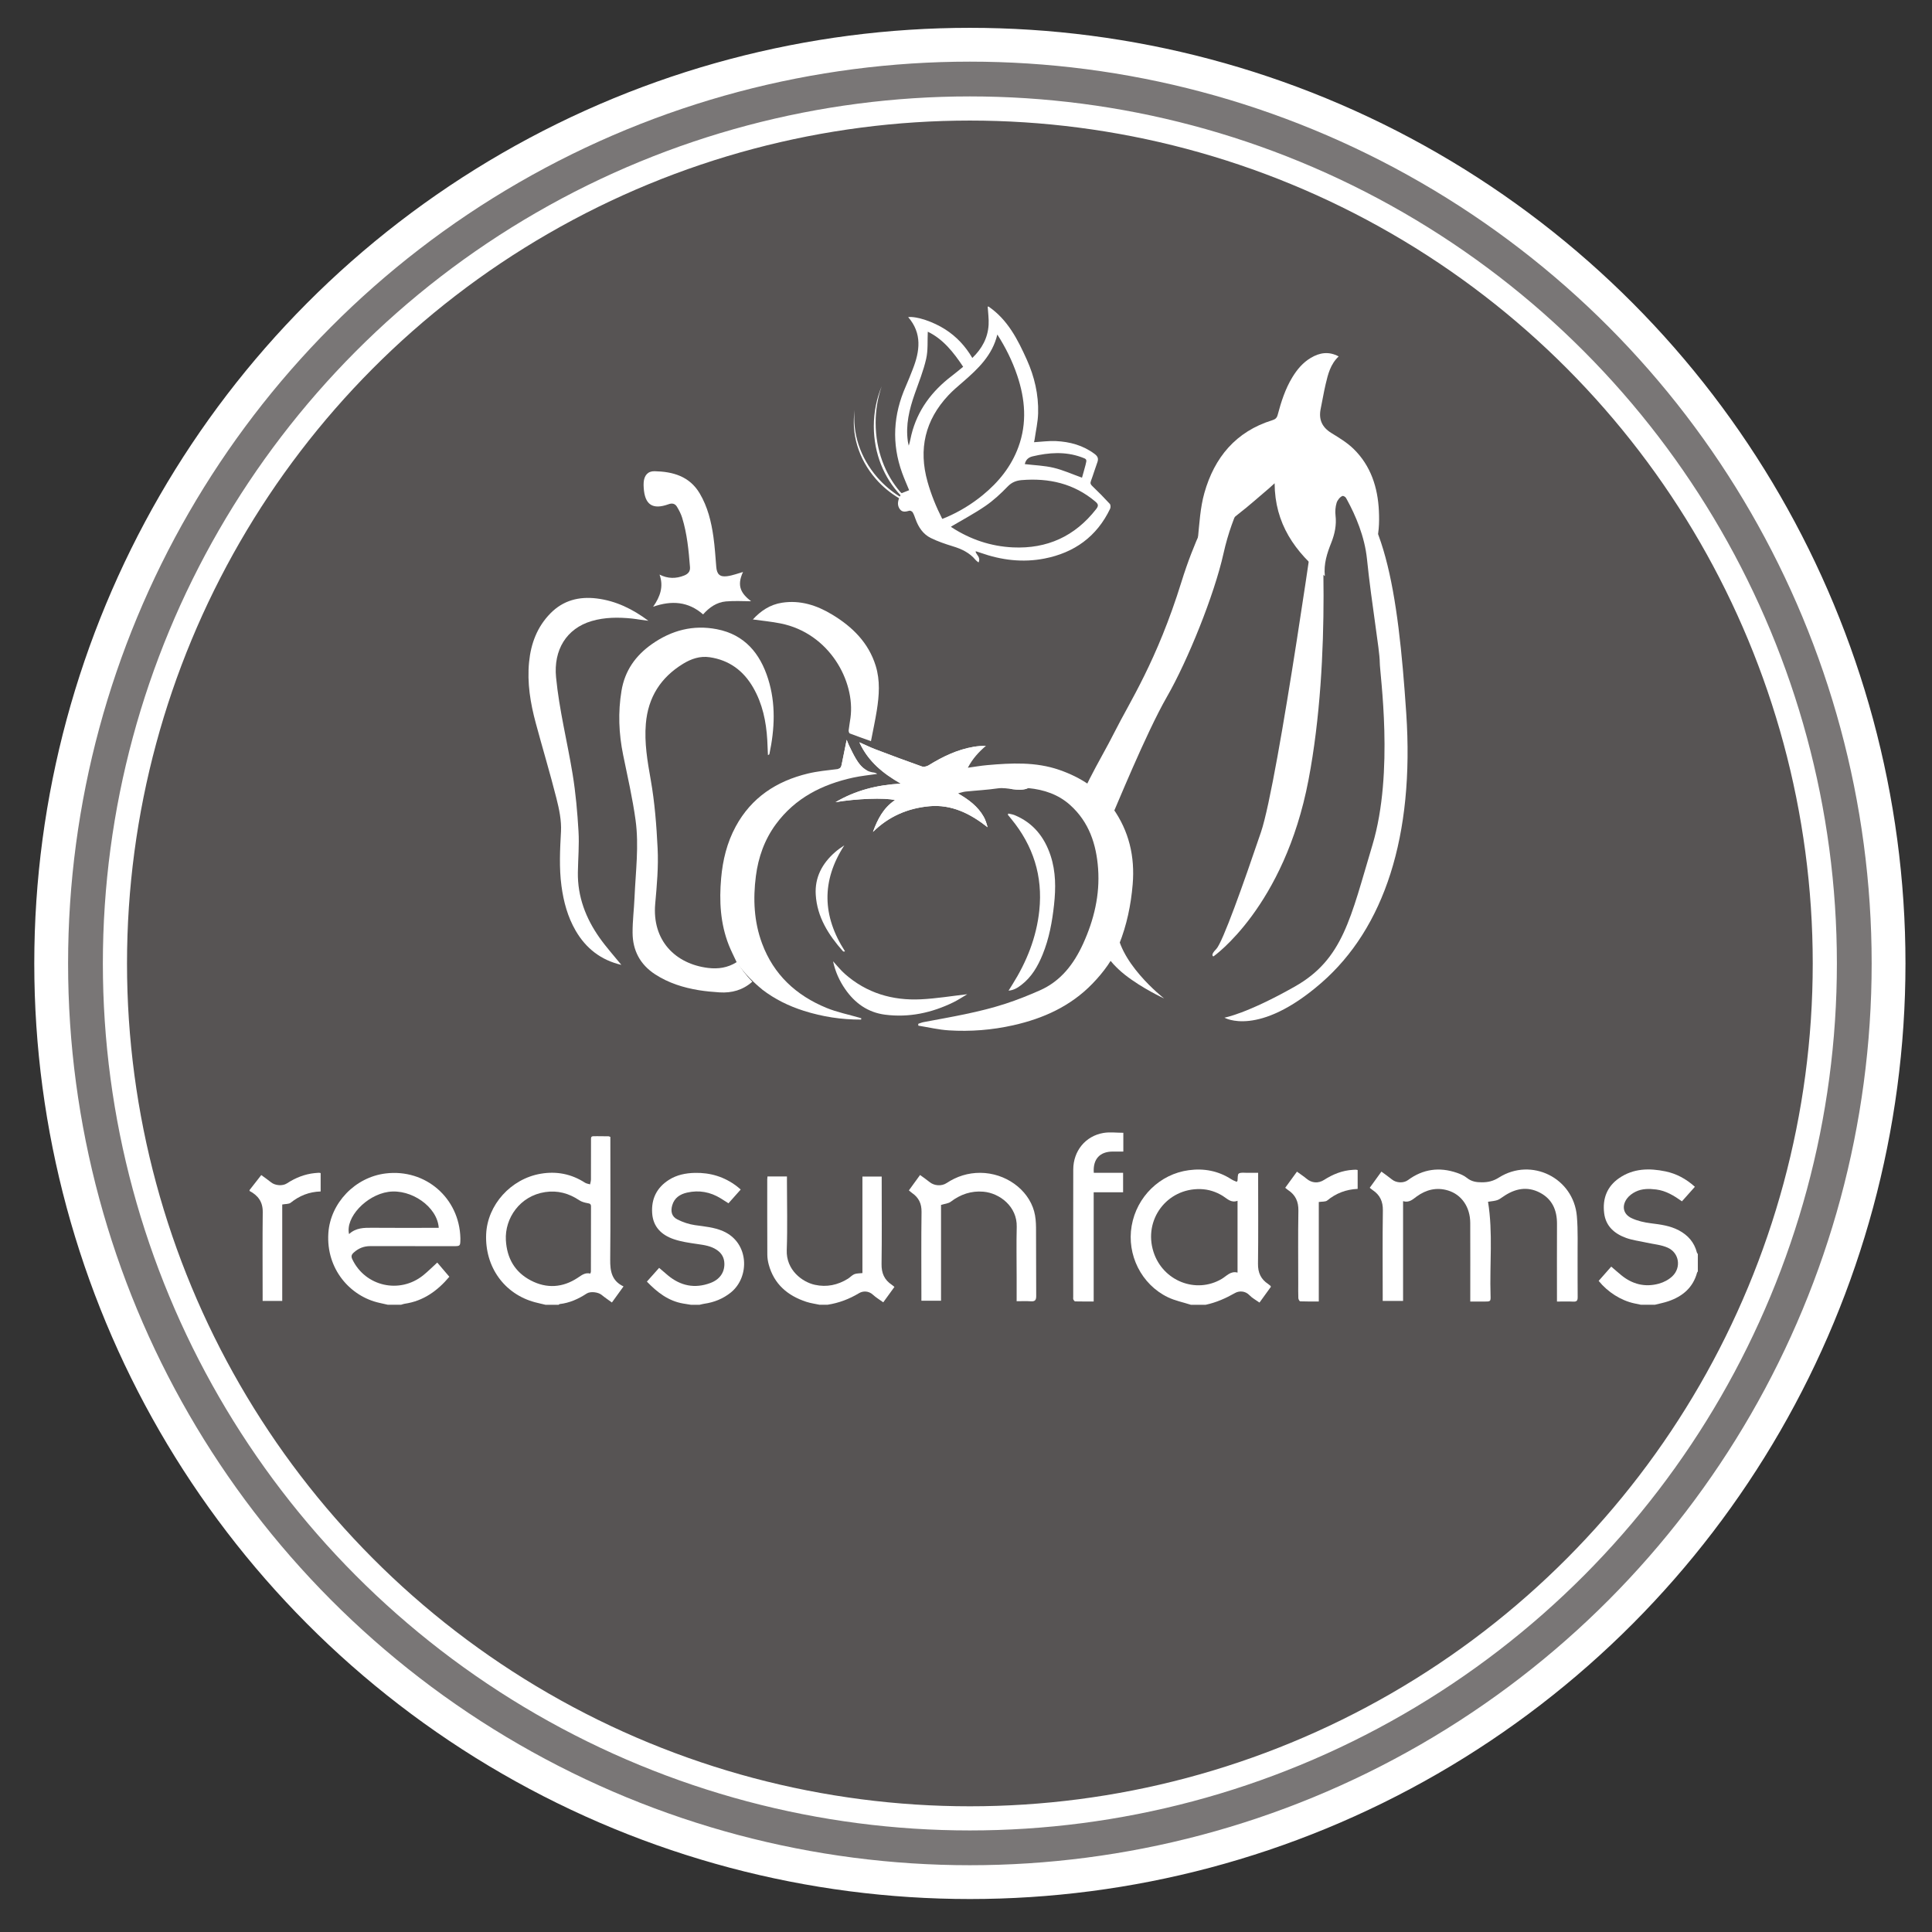 <?xml version="1.0" encoding="utf-8"?>
<!-- Generator: Adobe Illustrator 21.0.0, SVG Export Plug-In . SVG Version: 6.00 Build 0)  -->
<svg version="1.1" id="Layer_1" xmlns="http://www.w3.org/2000/svg" xmlns:xlink="http://www.w3.org/1999/xlink" x="0px" y="0px"
	 viewBox="0 0 200 200" style="enable-background:new 0 0 200 200;" xml:space="preserve">
<rect x="0" y="0" width="200" height="200" fill="#333333" stroke="none"/>
<style type="text/css">
	.st0{fill:#797676;stroke:#FFFFFF;stroke-width:3.5;stroke-miterlimit:10;}
	.st1{fill:#575454;stroke:#FFFFFF;stroke-width:2.5;stroke-miterlimit:10;}
	.st2{fill:#FFFFFF;}
</style>
<circle class="st0" cx="100.401" cy="99.734" r="95.103"/>
<circle class="st1" cx="100.401" cy="99.734" r="88.503"/>
<g>
	<path class="st2" d="M136.589,50.484c0,0-4.257,30.363-6.054,35.66
		c-1.797,5.297-3.973,11.445-4.635,12.107c-0.662,0.662-0.284,0.757-0.284,0.757
		s7.321-5.094,9.837-18.256C137.913,67.889,136.778,52.849,136.589,50.484z"/>
	<path class="st2" d="M137.724,49.066c0,0,3.311,4.162,3.784,8.797
		s1.324,9.459,1.324,10.689c0,1.23,1.513,11.351-0.757,18.918
		c-2.27,7.567-3.027,11.824-8.04,14.661s-7.283,3.216-7.283,3.216
		s3.5,2.081,10.026-3.594c6.527-5.675,9.648-15.229,8.797-27.904
		C144.724,61.173,143.305,51.714,137.724,49.066z"/>
	<path class="st2" d="M128.549,47.931c0,0-3.689,4.067-6.243,12.297
		s-5.392,12.486-6.905,15.513c-1.513,3.027-4.257,7.283-3.5,8.135
		c0.757,0.851,3.311,5.77,3.216,7.473c-0.095,1.703-1.324,6.432-1.324,6.432
		s0.851,1.703,2.649,3.121c1.797,1.419,4.067,2.459,4.067,2.459
		s-5.013-3.878-4.919-7.662c0.095-3.784-0.757-10.689-0.473-11.256
		s3.5-8.513,5.675-12.297c2.176-3.784,4.919-10.594,5.865-14.851
		s2.743-7.189,3.784-8.702c1.04-1.513-1.513-0.662-1.513-0.662H128.549z"/>
	<path class="st2" d="M142.163,57.065c0.083-0.227,0.134-0.362,0.182-0.499
		c0.412-1.192,0.456-2.43,0.398-3.668c-0.115-2.443-0.834-4.677-2.616-6.423
		c-0.668-0.654-1.501-1.155-2.305-1.65c-0.982-0.604-1.334-1.422-1.101-2.53
		c0.177-0.841,0.313-1.691,0.51-2.527c0.242-1.028,0.492-2.063,1.347-2.872
		c-1.028-0.549-1.969-0.391-2.877,0.146c-0.825,0.488-1.422,1.199-1.917,2.012
		c-0.739,1.214-1.162,2.547-1.523,3.905c-0.082,0.307-0.238,0.445-0.558,0.545
		c-3.768,1.167-5.988,3.851-7.025,7.522c-0.43,1.523-0.515,3.152-0.674,4.741
		c-0.061,0.615,0.08,1.256,0.184,1.877c0.037,0.22,0.236,0.412,0.361,0.617
		c0.05-0.005,0.101-0.009,0.151-0.014c0.198-0.398,0.432-0.782,0.589-1.196
		c0.596-1.568,1.58-2.82,2.909-3.843c1.098-0.845,2.13-1.777,3.19-2.673
		c0.164-0.138,0.318-0.288,0.56-0.508c0.02,4.173,2.086,7.117,5.2,9.612
		c-0.132-1.293,0.237-2.377,0.662-3.448c0.36-0.91,0.56-1.835,0.443-2.829
		c-0.05-0.425-0.012-0.887,0.109-1.295c0.085-0.286,0.338-0.607,0.599-0.72
		c0.138-0.06,0.526,0.245,0.676,0.469c0.484,0.727,0.966,1.466,1.343,2.251
		c0.408,0.85,0.696,1.757,1.037,2.639
		C142.05,56.796,142.089,56.885,142.163,57.065z"/>
	<g>
		<path class="st2" d="M80.327,85.312c1.998-2.708,4.791-4.115,7.996-4.815
			c0.815-0.178,1.652-0.257,2.479-0.381c-0.022-0.019-0.043-0.043-0.069-0.054
			c-0.084-0.034-0.168-0.08-0.255-0.089c-0.949-0.097-1.476-0.742-1.913-1.487
			c-0.243-0.415-0.447-0.853-0.662-1.285c-0.081-0.162-0.14-0.336-0.255-0.616
			c-0.193,0.949-0.365,1.77-0.526,2.595c-0.052,0.267-0.153,0.401-0.462,0.439
			c-1.016,0.123-2.044,0.221-3.035,0.46c-3.24,0.782-5.838,2.481-7.463,5.478
			c-0.906,1.671-1.345,3.483-1.51,5.361c-0.207,2.351-0.087,4.675,0.788,6.903
			c0.235,0.598,0.534,1.17,0.815,1.779c-0.003,0.002-0.006,0.003-0.008,0.005
			c1.052,1.56,2.604,2.78,2.604,2.78l0.054,0.052
			c1.297,0.997,2.737,1.703,4.295,2.199c1.937,0.616,3.917,0.92,5.94,0.911
			c0.009-0.044,0.017-0.087,0.026-0.131c-0.062-0.021-0.124-0.044-0.187-0.062
			c-1.14-0.332-2.321-0.566-3.414-1.014c-3.14-1.288-5.475-3.435-6.678-6.678
			c-0.838-2.26-0.942-4.6-0.639-6.963
			C78.5,88.74,79.144,86.915,80.327,85.312z"/>
		<path class="st2" d="M109.659,79.699c-2.444-0.846-4.963-0.715-7.481-0.492
			c-0.637,0.057-1.27,0.169-1.987,0.267c0.492-0.94,1.137-1.636,1.879-2.27
			c-0.434,0.009-0.851,0.034-1.261,0.103c-1.71,0.289-3.236,1.027-4.697,1.93
			c-0.187,0.116-0.499,0.173-0.698,0.102c-1.604-0.567-3.198-1.164-4.788-1.768
			c-0.527-0.2-1.035-0.45-1.664-0.726c0.931,2.014,2.474,3.237,4.289,4.278
			c-2.46,0.128-4.702,0.707-6.758,1.918c2.079-0.361,5.117-0.489,6.158-0.214
			c-1.198,0.8-1.808,1.984-2.281,3.295c1.639-1.62,3.622-2.458,5.83-2.661
			c2.3-0.212,4.25,0.762,6.035,2.174c-0.105-0.389-0.22-0.763-0.408-1.095
			c-0.598-1.055-1.533-1.76-2.663-2.41c0.332-0.081,0.558-0.163,0.789-0.187
			c1.109-0.115,2.227-0.17,3.329-0.331c1.064-0.155,2.123,0.406,3.175-0.027
			c1.616,0.157,3.1,0.651,4.327,1.754c1.952,1.754,2.709,4.053,2.891,6.578
			c0.196,2.724-0.424,5.302-1.548,7.77c-0.959,2.106-2.304,3.873-4.481,4.835
			c-1.155,0.511-2.334,0.982-3.534,1.374c-2.771,0.906-5.646,1.373-8.503,1.913
			c-0.189,0.036-0.369,0.115-0.553,0.174c0.003,0.064,0.005,0.127,0.008,0.191
			c1.047,0.168,2.088,0.42,3.141,0.487c2.252,0.143,4.494-0.033,6.701-0.53
			c3.106-0.7,5.923-1.971,8.173-4.292c1.162-1.199,2.152-2.533,2.775-4.097
			c0.792-1.988,1.221-4.06,1.401-6.194c0.242-2.878-0.38-5.525-2.055-7.884
			C113.815,81.716,111.891,80.472,109.659,79.699z"/>
		<g>
			<g>
				<path class="st2" d="M90.733,80.062c-0.067-0.027-0.135-0.058-0.204-0.075
					C90.597,80.011,90.666,80.035,90.733,80.062z"/>
				<path class="st2" d="M89.772,79.767c-0.529-0.266-0.892-0.745-1.206-1.28
					c-0.243-0.415-0.447-0.853-0.662-1.285c-0.081-0.162-0.14-0.336-0.255-0.616
					c-0.193,0.949-0.365,1.77-0.526,2.595c-0.045,0.232-0.136,0.359-0.36,0.414
					C87.765,79.525,88.813,79.552,89.772,79.767z"/>
			</g>
		</g>
		<path class="st2" d="M90.369,86.122c1.639-1.62,3.622-2.458,5.83-2.661
			c2.3-0.212,4.25,0.762,6.035,2.174c-0.105-0.389-0.22-0.763-0.408-1.095
			c-0.598-1.055-1.533-1.76-2.663-2.41c0.032-0.008,0.058-0.015,0.088-0.023
			c-0.185-0.075-0.296-0.108-0.296-0.108s0.42-0.35,3.498-0.56
			c0.994-0.068,1.752,0.055,2.327,0.252c0.508,0.067,1.014,0.112,1.519-0.05
			c-0.079-0.416-0.851-0.766-2.866-1.461c-2.029-0.7-3.918-0.07-3.918-0.07
			s0,0,0.7-1.05c0.41-0.615,1.179-1.348,1.746-1.851
			c-0.395,0.011-0.778,0.035-1.153,0.098c-1.71,0.289-3.236,1.027-4.697,1.93
			c-0.187,0.116-0.499,0.173-0.698,0.102c-1.604-0.567-3.198-1.164-4.788-1.768
			c-0.527-0.2-1.035-0.45-1.664-0.726c0.931,2.014,2.474,3.237,4.289,4.278
			c-2.46,0.128-4.702,0.707-6.758,1.918c2.079-0.361,5.117-0.489,6.158-0.214
			C91.453,83.627,90.842,84.811,90.369,86.122z"/>
		<path class="st2" d="M104.804,101.914c-0.117,0.186-0.233,0.373-0.4,0.64
			c0.577-0.056,0.959-0.315,1.323-0.593c1.067-0.815,1.709-1.935,2.205-3.15
			c0.673-1.647,0.989-3.38,1.181-5.138c0.188-1.722,0.194-3.437-0.358-5.106
			c-0.638-1.927-1.808-3.393-3.724-4.185c-0.203-0.084-0.431-0.111-0.647-0.164
			c-0.019,0.04-0.037,0.081-0.056,0.121c0.12,0.148,0.24,0.296,0.361,0.443
			c2.266,2.757,3.274,5.909,2.9,9.464
			C107.298,97.026,106.285,99.559,104.804,101.914z"/>
		<path class="st2" d="M100.131,102.922c-1.612,0.183-3.207,0.45-4.811,0.527
			c-2.939,0.142-5.612-0.647-7.856-2.627c-0.447-0.394-0.821-0.872-1.226-1.309
			c0.221,1.039,0.644,1.999,1.25,2.875c1.008,1.458,2.353,2.423,4.135,2.652
			c2.48,0.318,4.829-0.189,7.06-1.277
			C99.188,103.517,99.66,103.198,100.131,102.922z"/>
		<path class="st2" d="M86.44,88.22c-1.328,1.166-2.106,2.61-1.994,4.406
			c0.143,2.309,1.319,4.152,2.804,5.832c0.026,0.029,0.075,0.037,0.113,0.055
			c0.037-0.011,0.073-0.022,0.11-0.034c-2.355-3.649-2.454-7.296-0.071-10.968
			C87.061,87.729,86.737,87.96,86.44,88.22z"/>
	</g>
	<path class="st2" d="M93.072,51.579c-0.145,0.379-0.184,0.764,0.079,1.128
		c0.26,0.359,0.624,0.261,0.989,0.162c0.095-0.026,0.284,0.07,0.339,0.164
		c0.129,0.218,0.211,0.466,0.298,0.706c0.302,0.838,0.78,1.564,1.586,1.958
		c0.725,0.355,1.501,0.62,2.275,0.856c0.916,0.278,1.743,0.669,2.364,1.423
		c0.07,0.085,0.17,0.145,0.295,0.248c0.253-0.522-0.216-0.772-0.311-1.127
		c0.03-0.007,0.06-0.024,0.082-0.017c0.144,0.044,0.287,0.092,0.429,0.142
		c2.16,0.765,4.372,1.04,6.633,0.597c3.095-0.607,5.412-2.276,6.789-5.155
		c0.065-0.137,0.057-0.405-0.034-0.504c-0.581-0.632-1.184-1.244-1.804-1.837
		c-0.177-0.169-0.243-0.285-0.151-0.528c0.238-0.634,0.428-1.286,0.662-1.922
		c0.14-0.38,0.066-0.623-0.273-0.877c-1.195-0.897-2.563-1.267-4.016-1.336
		c-0.742-0.035-1.491,0.073-2.261,0.117c0.018-0.081,0.045-0.177,0.059-0.275
		c0.129-0.908,0.34-1.815,0.365-2.726c0.054-1.926-0.379-3.78-1.166-5.532
		c-0.943-2.1-1.981-4.148-3.963-5.507c-0.03,0-0.06,0-0.091,0
		c0.035,0.63,0.131,1.263,0.094,1.889c-0.081,1.351-0.685,2.469-1.687,3.429
		c-0.718-1.227-1.635-2.21-2.8-2.956c-1.245-0.798-2.941-1.372-3.84-1.275
		c1.46,1.691,1.212,3.525,0.474,5.398c-0.232,0.588-0.458,1.18-0.715,1.757
		c-1.305,2.943-1.486,5.932-0.384,8.974c0.218,0.603,0.482,1.191,0.727,1.792
		c-0.272,0.108-0.52,0.206-0.775,0.307c-0.038-0.031-0.077-0.063-0.115-0.094
		c-1.589-1.818-2.579-4.366-2.579-7.192c0-1.338,0.223-2.614,0.625-3.781
		c-0.521,1.254-0.814,2.657-0.814,4.138c0,2.833,1.07,5.378,2.77,7.142
		c-0.028,0.039-0.055,0.077-0.074,0.119c-0.003,0.007-0.006,0.014-0.009,0.021
		c-0.84-0.53-1.628-1.184-2.317-1.976c-1.82-2.094-2.593-4.644-2.348-6.973
		c-0.373,2.377,0.342,5,2.185,7.121C91.372,50.394,92.193,51.055,93.072,51.579
		z M113.396,51.928c0.331,0.28,0.329,0.452,0.064,0.791
		c-2.189,2.801-5.063,4.109-8.593,3.947c-2.288-0.105-4.4-0.816-6.327-2.06
		c-0.048-0.031-0.087-0.076-0.098-0.086c1.208-0.717,2.437-1.365,3.573-2.147
		c0.838-0.576,1.6-1.284,2.308-2.018c0.421-0.437,0.899-0.61,1.433-0.654
		C108.582,49.469,111.176,50.05,113.396,51.928z M106.901,47.24
		c1.686-0.398,3.358-0.517,5.024,0.078c0.599,0.214,0.603,0.219,0.448,0.817
		c-0.119,0.46-0.253,0.915-0.364,1.314c-1.02-0.365-1.958-0.792-2.941-1.025
		c-0.967-0.229-1.981-0.261-2.98-0.379
		C106.174,47.649,106.401,47.358,106.901,47.24z M103.243,34.63
		c0.863,1.346,1.556,2.747,2.058,4.236c0.826,2.452,1.033,4.924,0.125,7.404
		c-0.742,2.026-2.051,3.641-3.706,4.993c-1.14,0.931-2.386,1.692-3.738,2.277
		c-0.135,0.058-0.273,0.108-0.442,0.175c-0.635-1.25-1.147-2.513-1.52-3.836
		c-0.955-3.393-0.256-6.386,2.157-8.959c0.463-0.494,0.987-0.934,1.5-1.378
		C101.241,38.188,102.73,36.784,103.243,34.63z M94.073,46.134
		c-0.031-0.144-0.07-0.286-0.091-0.431c-0.246-1.707,0.145-3.32,0.705-4.915
		c0.424-1.206,0.908-2.403,1.189-3.643c0.205-0.902,0.122-1.869,0.168-2.807
		c1.563,0.748,2.653,2.109,3.662,3.631c-0.399,0.322-0.776,0.642-1.169,0.941
		c-2.069,1.574-3.56,3.544-4.191,6.102
		C94.256,45.375,94.203,45.748,94.073,46.134z"/>
	<g>
		<path class="st2" d="M79.513,70.273c-0.834-2.644-2.437-4.58-5.301-5.137
			c-2.457-0.478-4.697,0.112-6.729,1.542c-1.69,1.189-2.799,2.747-3.145,4.827
			c-0.372,2.234-0.282,4.442,0.171,6.653c0.459,2.242,0.974,4.479,1.285,6.743
			c0.365,2.658,0.005,5.335-0.108,8.002c-0.052,1.22-0.208,2.439-0.201,3.658
			c0.01,1.824,0.774,3.286,2.334,4.301c1.38,0.897,2.91,1.377,4.513,1.64
			c0.713,0.117,1.436,0.182,2.158,0.228c1.266,0.081,2.417-0.24,3.387-1.103
			c-0.638-0.657-1.151-1.35-1.563-2.031h-0.061
			c0.001,0.002,0.002,0.004,0.003,0.006c-0.922,0.582-1.909,0.727-2.959,0.598
			c-3.386-0.417-5.812-2.842-5.469-6.65c0.172-1.911,0.343-3.81,0.248-5.732
			c-0.118-2.382-0.298-4.752-0.715-7.106c-0.339-1.912-0.669-3.826-0.503-5.795
			c0.232-2.74,1.538-4.781,3.85-6.2c0.835-0.513,1.747-0.83,2.754-0.682
			c2.024,0.297,3.502,1.394,4.509,3.144c0.962,1.671,1.343,3.506,1.456,5.409
			c0.031,0.525,0.048,1.052,0.071,1.578c0.111-0.038,0.143-0.071,0.151-0.11
			C80.199,75.45,80.323,72.84,79.513,70.273z"/>
		<path class="st2" d="M88.042,74.307c-0.058,0.432-0.142,0.862-0.189,1.295
			c-0.012,0.107,0.045,0.297,0.117,0.325c0.699,0.271,1.408,0.516,2.192,0.797
			c0.214-1.111,0.439-2.141,0.605-3.18c0.246-1.542,0.357-3.096-0.113-4.617
			c-0.741-2.397-2.412-4.036-4.491-5.296c-1.594-0.966-3.307-1.53-5.212-1.237
			c-1.239,0.191-2.202,0.847-3.014,1.731c0.966,0.136,1.929,0.224,2.872,0.413
			C85.852,65.548,88.551,70.514,88.042,74.307z"/>
		<path class="st2" d="M69.214,52.196c0.383-0.139,0.673-0.052,0.862,0.259
			c0.217,0.357,0.416,0.74,0.539,1.137c0.514,1.668,0.679,3.396,0.813,5.127
			c0.036,0.458-0.225,0.705-0.598,0.856c-0.845,0.341-1.689,0.344-2.553-0.093
			c0.438,1.234,0.068,2.281-0.665,3.328c1.915-0.669,3.636-0.55,5.172,0.793
			c0.647-0.732,1.414-1.259,2.365-1.344c0.892-0.079,1.797-0.017,2.604-0.017
			c-1.001-0.777-1.529-1.559-0.835-3.03c-0.52,0.142-1.083,0.367-1.666,0.439
			c-0.753,0.093-1.043-0.223-1.104-0.965c-0.085-1.037-0.149-2.077-0.294-3.106
			c-0.221-1.574-0.596-3.11-1.418-4.499c-1.056-1.784-2.776-2.257-4.673-2.301
			c-0.705-0.016-1.079,0.446-1.13,1.162c-0.013,0.18-0.008,0.362,0.003,0.543
			C66.744,52.253,67.552,52.798,69.214,52.196z"/>
		<path class="st2" d="M57.603,82.648c0.282,1.115,0.531,2.294,0.47,3.427
			c-0.102,1.888-0.202,3.763,0.05,5.642c0.218,1.626,0.638,3.193,1.467,4.623
			c1.075,1.854,2.641,3.057,4.732,3.544c-0.764-0.943-1.576-1.839-2.266-2.82
			c-1.42-2.017-2.273-4.246-2.235-6.755c0.022-1.417,0.15-2.84,0.066-4.25
			c-0.117-1.982-0.291-3.971-0.611-5.928c-0.547-3.342-1.385-6.631-1.713-10.016
			c-0.273-2.819,1.066-5.055,3.689-5.825c1.369-0.402,2.768-0.4,4.173-0.259
			c0.284,0.029,0.567,0.08,0.85,0.119c0.281,0.039,0.562,0.075,0.844,0.112
			c-1.614-1.208-3.36-2.067-5.351-2.31c-1.813-0.221-3.451,0.188-4.773,1.527
			c-1.387,1.405-2.038,3.139-2.226,5.071c-0.21,2.148,0.136,4.24,0.693,6.302
			C56.163,77.454,56.942,80.036,57.603,82.648z"/>
	</g>
	<g>
		<path class="st2" d="M63.168,130.389c0.041-4.045,0.016-8.091,0.016-12.136
			c0-0.192,0-0.384,0-0.558c-0.098-0.037-0.14-0.065-0.182-0.066
			c-0.377-0.007-0.754-0.012-1.132-0.011c-0.77,0.003-0.688-0.069-0.69,0.668
			c-0.004,1.268,0.003,2.536-0.005,3.804c-0.001,0.171-0.059,0.342-0.09,0.513
			c-0.177-0.055-0.377-0.073-0.527-0.17c-1.409-0.91-2.94-1.209-4.585-0.929
			c-3.09,0.526-5.519,3.225-5.647,6.262c-0.142,3.38,1.883,6.2,5.061,7.044
			c0.359,0.095,0.723,0.174,1.084,0.26c0.453,0,0.906,0,1.36,0
			c0.035-0.026,0.068-0.07,0.105-0.074c1.028-0.116,1.939-0.528,2.795-1.088
			c0.39-0.255,1.199-0.151,1.55,0.14c0.332,0.275,0.693,0.514,1.063,0.785
			c0.416-0.576,0.791-1.095,1.202-1.664
			C63.319,132.593,63.156,131.576,63.168,130.389z M61.17,131.638
			c-0,0.042-0.025,0.085-0.061,0.203c-0.543-0.138-0.905,0.173-1.312,0.441
			c-1.554,1.023-3.205,1.128-4.846,0.271c-1.66-0.866-2.478-2.304-2.583-4.173
			c-0.126-2.258,1.445-4.585,4.074-4.977c1.281-0.191,2.446,0.124,3.521,0.846
			c0.244,0.164,0.56,0.247,0.854,0.3c0.226,0.041,0.364,0.074,0.363,0.34
			C61.174,127.139,61.174,129.389,61.17,131.638z"/>
		<path class="st2" d="M39.941,121.473c-3.195,0.382-5.741,3.077-5.949,6.17
			c-0.252,3.731,2.269,6.568,5.292,7.23c0.291,0.064,0.581,0.131,0.872,0.196
			c0.453,0,0.906,0,1.36,0c0.125-0.036,0.248-0.086,0.376-0.105
			c1.925-0.281,3.385-1.324,4.625-2.795c-0.423-0.496-0.83-0.974-1.252-1.469
			c-0.499,0.455-0.946,0.905-1.435,1.302c-2.441,1.984-6.02,1.174-7.356-1.639
			c-0.146-0.307-0.091-0.482,0.142-0.694c0.493-0.448,1.052-0.673,1.723-0.671
			c2.87,0.009,5.74,0.004,8.61,0.004c0.69-0,0.697-0.007,0.71-0.699
			c0.001-0.045,0.001-0.091-0-0.136
			C47.555,124.018,44.054,120.981,39.941,121.473z M44.854,127.105
			c-2.098,0-4.197,0.014-6.295-0.006c-0.872-0.008-1.724-0.006-2.424,0.654
			c-0.4-1.721,1.784-4.035,4.059-4.369c2.368-0.347,5.086,1.55,5.224,3.722
			C45.211,127.105,45.032,127.105,44.854,127.105z"/>
		<path class="st2" d="M131.286,132.924c-0.759-0.498-1.072-1.173-1.059-2.103
			c0.041-2.944,0.015-5.889,0.015-8.834c0-0.177,0-0.353,0-0.578
			c-0.407,0-0.766-0.005-1.124,0.002c-0.299,0.006-0.655-0.066-0.877,0.072
			c-0.145,0.09-0.097,0.492-0.136,0.754c-0.002,0.012-0.017,0.023-0.084,0.106
			c-0.17-0.079-0.374-0.147-0.549-0.26c-1.353-0.879-2.837-1.156-4.417-0.943
			c-2.987,0.402-5.383,2.748-5.906,5.761c-0.52,2.994,1.003,6.06,3.74,7.385
			c0.747,0.362,1.589,0.528,2.387,0.784c0.514,0,1.027,0,1.541,0
			c1.083-0.233,2.07-0.668,3.037-1.219c0.398-0.227,1.036-0.251,1.497,0.235
			c0.281,0.297,0.667,0.495,1.032,0.756c0.423-0.585,0.809-1.118,1.185-1.638
			c-0.037-0.062-0.047-0.093-0.068-0.111
			C131.43,133.033,131.361,132.973,131.286,132.924z M128.11,131.738
			c-0.716-0.195-1.124,0.35-1.636,0.653c-2.664,1.576-6.098,0.22-7.064-2.793
			c-1.066-3.324,1.386-6.604,4.87-6.503c0.829,0.024,1.601,0.272,2.307,0.71
			c0.463,0.288,0.854,0.752,1.523,0.5C128.11,126.819,128.11,129.243,128.11,131.738
			z"/>
		<path class="st2" d="M175.664,129.667c-0.271-1.063-0.93-1.807-1.885-2.309
			c-0.9-0.473-1.879-0.599-2.873-0.723c-0.689-0.086-1.404-0.244-2.024-0.542
			c-0.854-0.41-1.018-1.255-0.458-2.017c0.22-0.3,0.562-0.55,0.902-0.715
			c0.67-0.325,1.401-0.318,2.129-0.225c1.003,0.129,1.835,0.637,2.66,1.225
			c0.45-0.505,0.886-0.995,1.34-1.505c-0.906-0.816-1.906-1.358-3.047-1.595
			c-1.671-0.347-3.319-0.316-4.787,0.692c-1.263,0.867-1.742,2.127-1.56,3.625
			c0.164,1.358,1.068,2.134,2.266,2.569c0.672,0.244,1.402,0.328,2.105,0.486
			c0.744,0.167,1.539,0.223,2.219,0.531c1.184,0.536,1.412,2.051,0.473,2.951
			c-0.374,0.358-0.896,0.633-1.399,0.77c-1.433,0.392-2.746,0.065-3.896-0.882
			c-0.344-0.283-0.678-0.578-1.034-0.883c-0.456,0.518-0.882,1-1.302,1.477
			c0.946,1.169,2.314,2.029,3.67,2.324c0.234,0.051,0.468,0.098,0.703,0.147
			c0.483,0,0.967,0,1.45,0c0.462-0.118,0.934-0.207,1.384-0.36
			c1.474-0.503,2.561-1.408,2.983-2.975c0.011-0.04,0.049-0.073,0.075-0.11
			c0-0.604,0-1.209,0-1.813C175.725,129.764,175.678,129.72,175.664,129.667z"/>
		<path class="st2" d="M32.595,121.437c-1.058,0.105-2.011,0.492-2.897,1.068
			c-0.451,0.293-1.22,0.225-1.628-0.105c-0.333-0.269-0.687-0.511-1.024-0.758
			c-0.437,0.56-0.825,1.056-1.213,1.553c0,0.03,0,0.06,0,0.091
			c0.879,0.465,1.378,1.128,1.366,2.189c-0.033,2.867-0.011,5.735-0.011,8.602
			c0,0.191,0,0.383,0,0.593c0.696,0,1.331,0,2.029,0c0-3.365,0-6.69,0-9.981
			c0.341-0.065,0.685-0.03,0.877-0.185c0.904-0.725,1.912-1.13,3.099-1.164
			c0-0.642,0-1.268,0-1.905c-0.078-0.013-0.136-0.032-0.192-0.03
			C32.866,121.411,32.73,121.424,32.595,121.437z"/>
		<path class="st2" d="M163.236,125.894c-0.343-3.961-4.711-6.118-8.066-3.996
			c-0.574,0.364-1.116,0.495-1.767,0.494c-0.578-0-1.079-0.076-1.548-0.457
			c-0.296-0.241-0.677-0.402-1.044-0.528c-1.811-0.619-3.505-0.393-5.058,0.756
			c-0.464,0.343-1.22,0.295-1.658-0.064c-0.345-0.282-0.714-0.535-1.09-0.815
			c-0.426,0.59-0.814,1.126-1.21,1.674c0.116,0.092,0.205,0.174,0.304,0.24
			c0.752,0.502,1.069,1.174,1.055,2.106c-0.043,2.945-0.016,5.891-0.016,8.836
			c0,0.176,0,0.352,0,0.53c0.727,0,1.397,0,2.108,0c0-3.432,0-6.827,0-10.326
			c0.648,0.188,1.003-0.191,1.419-0.492c0.965-0.696,2.04-0.968,3.212-0.62
			c1.421,0.421,2.316,1.715,2.322,3.362c0.01,2.523,0.003,5.045,0.003,7.568
			c0,0.176,0,0.352,0,0.575c0.524,0,0.989,0,1.455-0
			c0.647-0.001,0.665-0.001,0.645-0.628c-0.105-3.232,0.264-6.479-0.262-9.702
			c1.015-0.133,1.008-0.143,1.583-0.541c1.189-0.822,2.467-1.097,3.793-0.4
			c1.278,0.671,1.77,1.821,1.763,3.232c-0.012,2.507-0.003,5.015-0.003,7.522
			c0,0.16,0,0.319,0,0.516c0.61,0,1.154-0.02,1.695,0.007
			c0.37,0.019,0.453-0.127,0.449-0.472c-0.018-1.269,0-2.538-0.009-3.806
			C163.299,128.942,163.367,127.409,163.236,125.894z"/>
		<path class="st2" d="M114.222,117.283c-1.856,0.317-3.113,1.862-3.119,3.785
			c-0.014,4.395-0.004,8.79-0.004,13.185c0,0.091-0.019,0.192,0.014,0.269
			c0.035,0.081,0.121,0.196,0.188,0.198c0.625,0.015,1.251,0.009,1.917,0.009
			c0-3.803,0-7.526,0-11.304c1.045,0,2.048,0,3.045,0c0-0.697,0-1.338,0-2.019
			c-1.025,0-2.016,0-3.034,0c-0.104-1.411,0.62-2.194,1.958-2.197
			c0.359-0.001,0.718-0,1.1-0c0-0.688,0-1.323,0-1.944
			C115.57,117.265,114.878,117.171,114.222,117.283z"/>
		<path class="st2" d="M140.067,121.1c-1.099,0.06-2.081,0.456-2.997,1.042
			c-0.603,0.386-1.27,0.331-1.803-0.112c-0.309-0.257-0.648-0.48-1.006-0.742
			c-0.418,0.574-0.806,1.107-1.215,1.669c0.127,0.102,0.203,0.176,0.29,0.233
			c0.773,0.507,1.09,1.197,1.073,2.142c-0.045,2.52-0.015,5.041-0.015,7.562
			c0,0.498-0.011,0.997,0.01,1.494c0.005,0.116,0.12,0.323,0.191,0.326
			c0.624,0.026,1.25,0.015,1.926,0.015c0-3.494,0-6.911,0-10.299
			c0.334-0.054,0.688-0.004,0.875-0.158c0.921-0.757,1.965-1.145,3.148-1.199
			c0-0.671,0-1.311,0-1.953c-0.089-0.015-0.147-0.032-0.206-0.033
			C140.247,121.085,140.157,121.095,140.067,121.1z"/>
		<path class="st2" d="M91.258,130.851c0.041-2.824,0.015-5.649,0.015-8.473
			c0-0.19,0-0.381,0-0.578c-0.694,0-1.318,0-1.995,0c0,3.35,0,6.666,0,9.989
			c-0.317,0.038-0.601,0.019-0.839,0.115c-0.243,0.098-0.43,0.327-0.66,0.469
			c-1.057,0.655-2.199,0.899-3.424,0.63c-1.335-0.293-2.984-1.553-2.911-3.589
			c0.085-2.368,0.02-4.742,0.02-7.113c0-0.162,0-0.325,0-0.513
			c-0.697,0-1.349,0-2.016,0c-0.01,0.124-0.023,0.212-0.023,0.3
			c-0,2.598-0.005,5.196,0.008,7.793c0.002,0.342,0.056,0.694,0.146,1.025
			c0.553,2.036,1.961,3.227,3.901,3.861c0.44,0.144,0.908,0.204,1.363,0.302
			c0.272,0,0.544,0,0.816,0c1.176-0.179,2.252-0.588,3.281-1.207
			c0.381-0.229,0.974-0.253,1.426,0.168c0.313,0.292,0.693,0.513,1.069,0.786
			c0.407-0.562,0.777-1.071,1.156-1.593c-0.11-0.09-0.185-0.163-0.271-0.22
			C91.546,132.491,91.244,131.791,91.258,130.851z"/>
		<path class="st2" d="M74.849,127.447c-0.932-0.405-1.917-0.481-2.902-0.621
			c-0.625-0.089-1.257-0.303-1.823-0.587c-0.588-0.295-0.722-0.835-0.533-1.475
			c0.227-0.771,0.81-1.144,1.538-1.308c1.234-0.278,2.396-0.067,3.474,0.596
			c0.266,0.164,0.528,0.334,0.808,0.511c0.431-0.484,0.839-0.943,1.267-1.424
			c-0.152-0.128-0.273-0.239-0.404-0.338c-1.285-0.982-2.752-1.422-4.353-1.384
			c-0.942,0.022-1.864,0.205-2.677,0.723c-1.26,0.802-1.832,1.968-1.732,3.451
			c0.095,1.418,0.972,2.254,2.221,2.684c0.788,0.271,1.636,0.389,2.466,0.509
			c0.708,0.102,1.403,0.199,2.01,0.61c0.51,0.346,0.776,0.826,0.779,1.45
			c0.003,0.899-0.488,1.613-1.453,1.973c-1.612,0.601-3.082,0.299-4.397-0.794
			c-0.298-0.248-0.59-0.504-0.904-0.774c-0.436,0.49-0.845,0.948-1.268,1.422
			c1.069,1.109,2.217,2.006,3.751,2.27c0.266,0.046,0.533,0.086,0.8,0.129
			c0.302,0,0.604,0,0.906,0c0.161-0.036,0.32-0.082,0.483-0.106
			c1.021-0.148,1.944-0.515,2.753-1.168
			C77.638,132.2,77.564,128.627,74.849,127.447z"/>
		<path class="st2" d="M107.053,125.395c-0.634-2.299-2.988-3.969-5.567-3.984
			c-1.271-0.007-2.435,0.359-3.496,1.061c-0.518,0.343-1.274,0.286-1.744-0.095
			c-0.314-0.254-0.649-0.482-1.002-0.742c-0.401,0.552-0.771,1.061-1.156,1.592
			c0.126,0.105,0.223,0.198,0.332,0.274c0.685,0.474,0.989,1.091,0.977,1.956
			c-0.04,2.884-0.015,5.769-0.015,8.653c0,0.177,0,0.353,0,0.54
			c0.704,0,1.357,0,2.033,0c0-1.697,0-3.357,0-5.017c0-1.657,0-3.313,0-4.899
			c0.387-0.121,0.76-0.144,1.008-0.332c1.007-0.767,2.123-1.147,3.379-1.038
			c1.679,0.146,3.504,1.53,3.449,3.641c-0.044,1.721-0.009,3.443-0.009,5.165
			c0,0.815,0,1.629,0,2.532c0.527,0,0.993-0.026,1.454,0.008
			c0.427,0.031,0.575-0.1,0.571-0.548c-0.021-2.356,0.003-4.712-0.018-7.068
			C107.245,126.526,107.202,125.939,107.053,125.395z"/>
	</g>
</g>
</svg>

